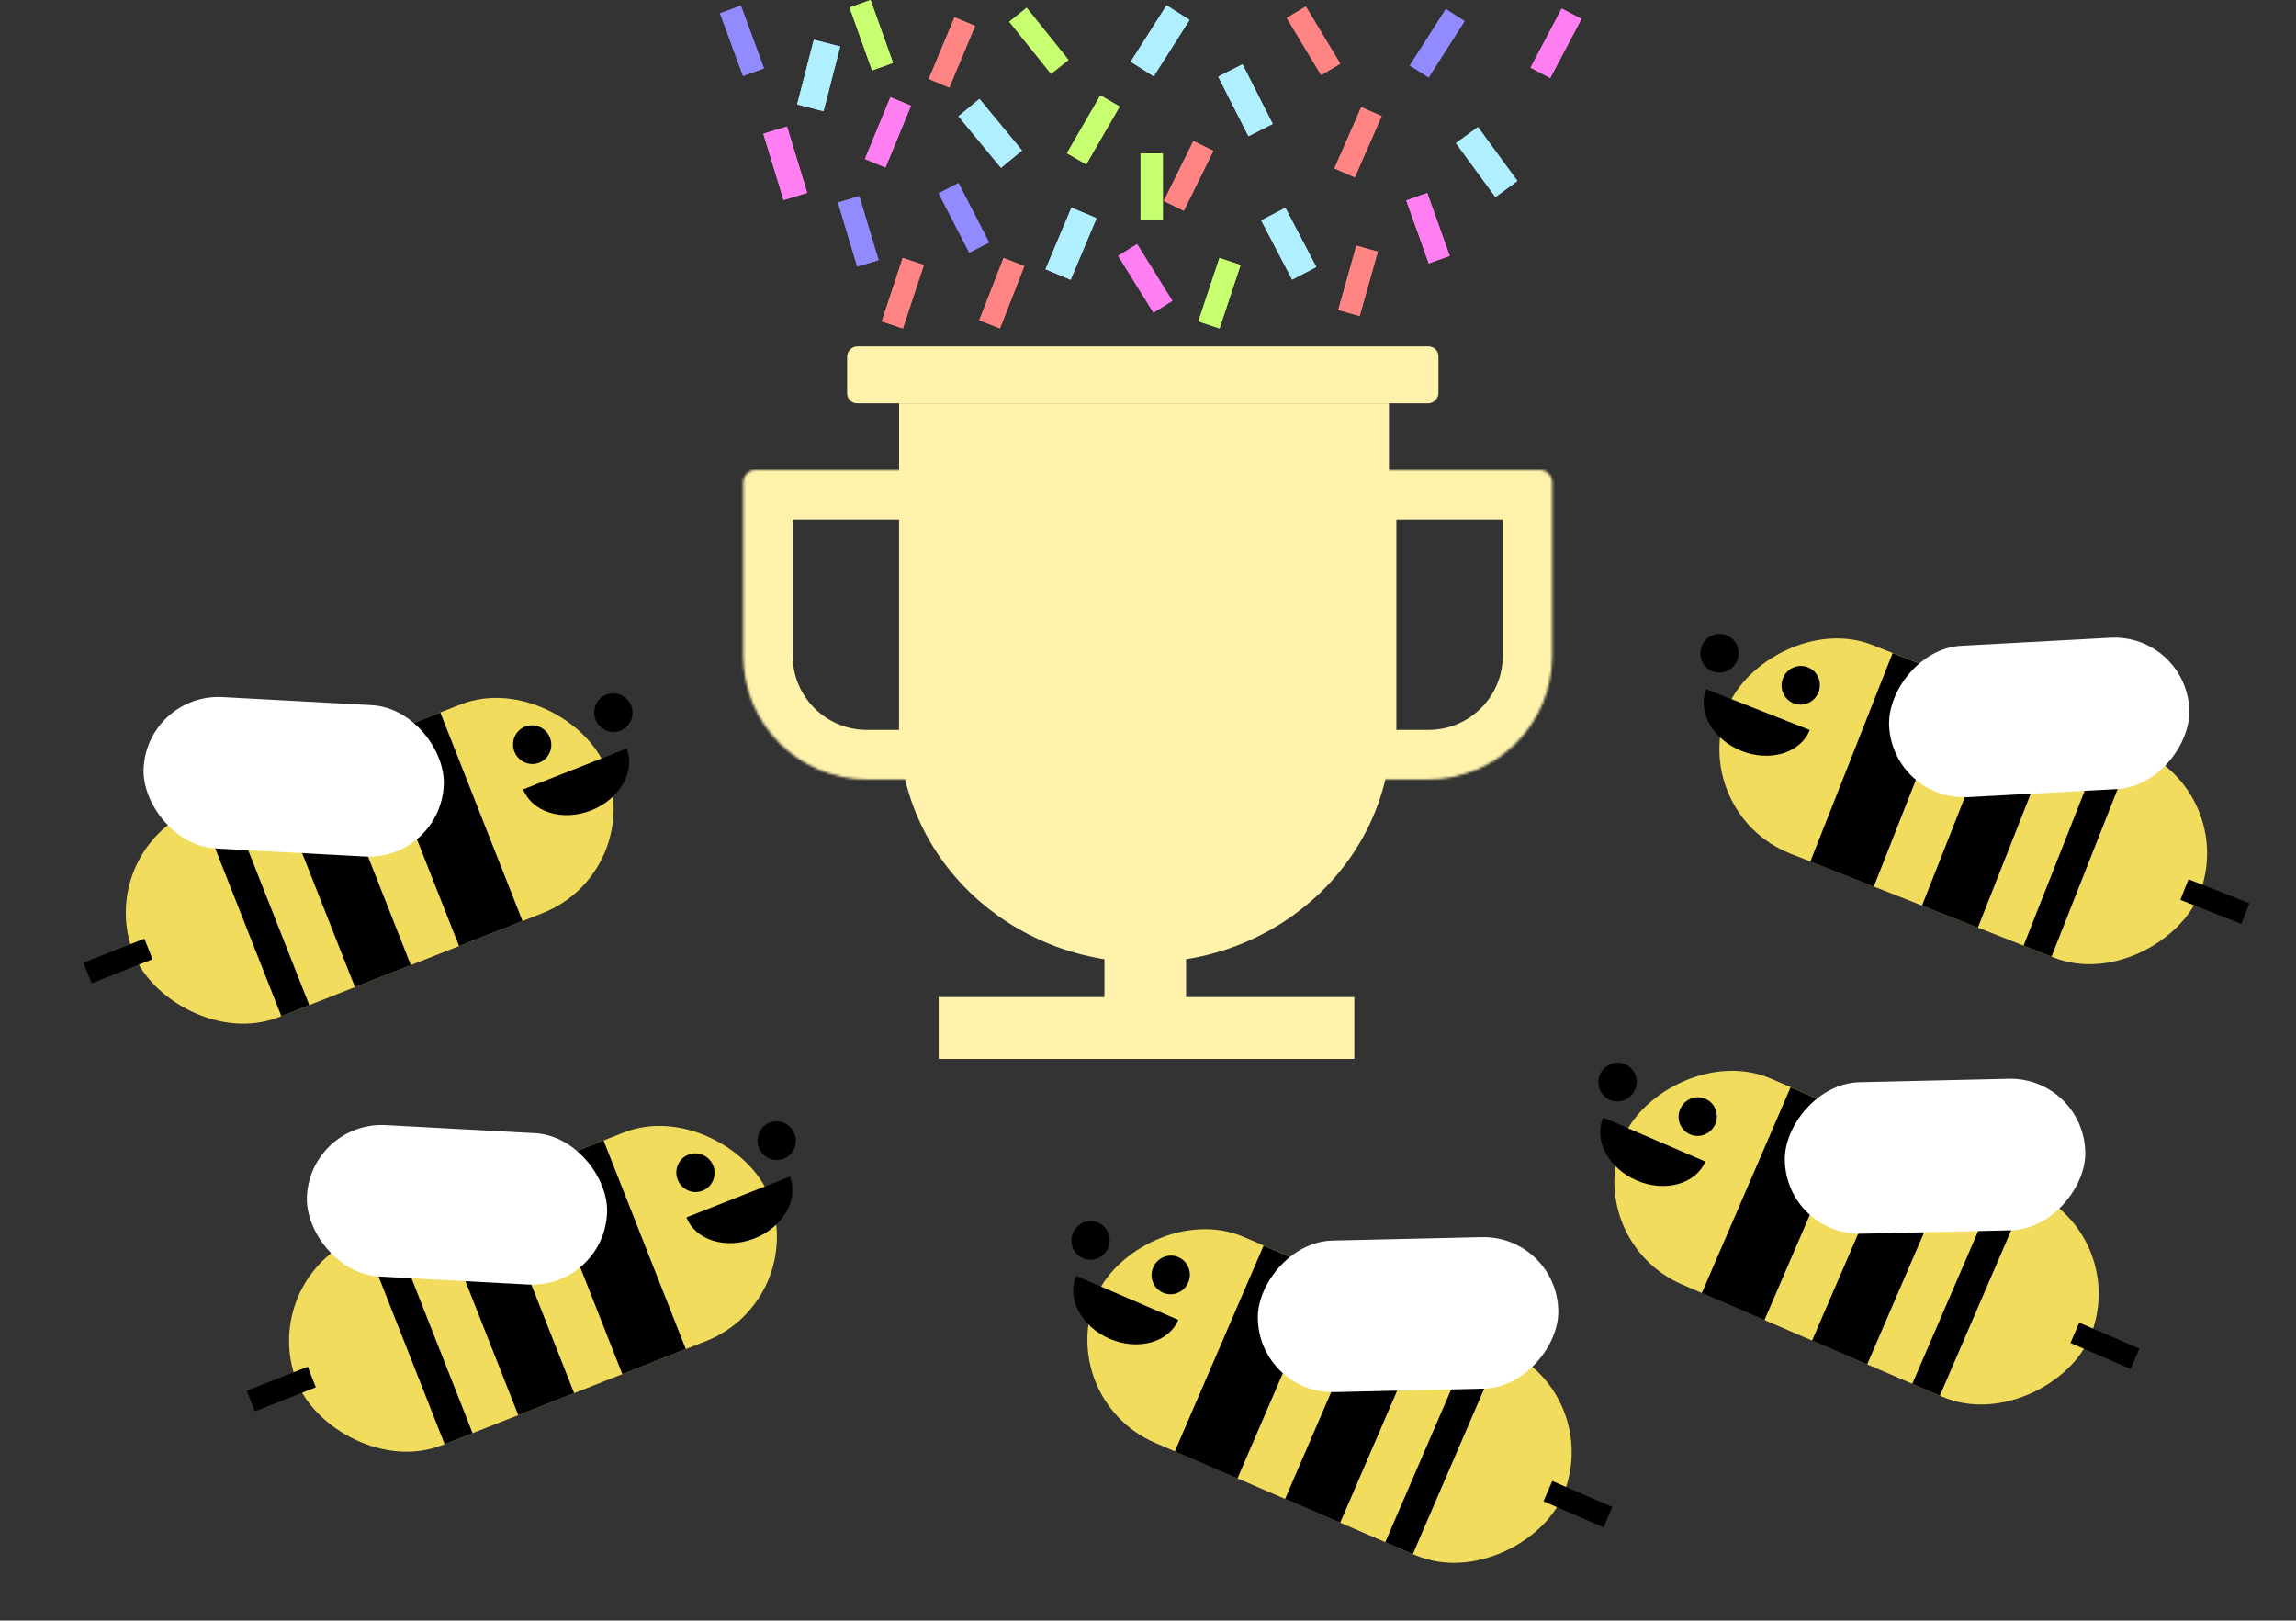 <svg width="928" height="655" viewBox="0 0 928 655" fill="none" xmlns="http://www.w3.org/2000/svg">
<rect x="0" y="0" width="928" height="655" fill="#333333" stroke="none"/>
<rect x="103.385" y="516.369" width="205.136" height="90.63" rx="45.315" transform="rotate(-21.516 103.385 516.369)" fill="#F2DC5D"/>
<ellipse cx="313.925" cy="461.029" rx="7.72" ry="7.832" transform="rotate(-21.516 313.925 461.029)" fill="black"/>
<ellipse cx="281.092" cy="473.973" rx="7.72" ry="7.832" transform="rotate(-21.516 281.092 473.973)" fill="black"/>
<rect x="218.3" y="471.065" width="27.572" height="90.63" transform="rotate(-21.516 218.3 471.065)" fill="black"/>
<rect x="176.233" y="487.65" width="24.263" height="90.63" transform="rotate(-21.516 176.233 487.65)" fill="black"/>
<rect x="146.479" y="499.38" width="12.132" height="90.63" transform="rotate(-21.516 146.479 499.38)" fill="black"/>
<rect x="99.742" y="562.095" width="26.469" height="8.951" transform="rotate(-21.516 99.742 562.095)" fill="black"/>
<rect width="121.447" height="61.244" rx="30.622" transform="matrix(0.999 0.054 -0.044 0.999 125.39 453.093)" fill="white"/>
<path d="M319.296 475.54C320.163 477.739 320.48 480.13 320.229 482.576C319.978 485.023 319.164 487.476 317.834 489.798C316.503 492.119 314.682 494.262 312.474 496.105C310.266 497.948 307.715 499.454 304.966 500.537C302.217 501.621 299.325 502.261 296.453 502.421C293.582 502.58 290.788 502.257 288.231 501.468C285.674 500.679 283.405 499.441 281.552 497.824C279.699 496.207 278.299 494.243 277.432 492.044L298.364 483.792L319.296 475.54Z" fill="black"/>
<rect x="37.385" y="343.369" width="205.136" height="90.63" rx="45.315" transform="rotate(-21.516 37.385 343.369)" fill="#F2DC5D"/>
<ellipse cx="247.925" cy="288.029" rx="7.72" ry="7.832" transform="rotate(-21.516 247.925 288.029)" fill="black"/>
<ellipse cx="215.092" cy="300.973" rx="7.72" ry="7.832" transform="rotate(-21.516 215.092 300.973)" fill="black"/>
<rect x="152.3" y="298.065" width="27.572" height="90.63" transform="rotate(-21.516 152.3 298.065)" fill="black"/>
<rect x="110.233" y="314.65" width="24.263" height="90.63" transform="rotate(-21.516 110.233 314.65)" fill="black"/>
<rect x="80.478" y="326.38" width="12.132" height="90.63" transform="rotate(-21.516 80.478 326.38)" fill="black"/>
<rect x="33.742" y="389.095" width="26.469" height="8.951" transform="rotate(-21.516 33.742 389.095)" fill="black"/>
<rect width="121.447" height="61.244" rx="30.622" transform="matrix(0.999 0.054 -0.044 0.999 59.39 280.093)" fill="white"/>
<path d="M253.296 302.54C254.163 304.739 254.48 307.13 254.229 309.576C253.978 312.023 253.164 314.476 251.834 316.798C250.503 319.119 248.682 321.262 246.474 323.105C244.266 324.948 241.715 326.454 238.966 327.537C236.217 328.621 233.325 329.261 230.453 329.421C227.582 329.58 224.788 329.257 222.231 328.468C219.674 327.679 217.405 326.441 215.552 324.824C213.699 323.207 212.299 321.243 211.432 319.044L232.364 310.792L253.296 302.54Z" fill="black"/>
<rect width="205.136" height="90.63" rx="45.315" transform="matrix(-0.93 -0.367 -0.367 0.93 905.523 319.369)" fill="#F2DC5D"/>
<ellipse cx="7.72" cy="7.832" rx="7.72" ry="7.832" transform="matrix(-0.93 -0.367 -0.367 0.93 705.038 259.574)" fill="black"/>
<ellipse cx="7.72" cy="7.832" rx="7.72" ry="7.832" transform="matrix(-0.93 -0.367 -0.367 0.93 737.871 272.518)" fill="black"/>
<rect width="27.572" height="90.63" transform="matrix(-0.93 -0.367 -0.367 0.93 790.608 274.065)" fill="black"/>
<rect width="24.263" height="90.63" transform="matrix(-0.93 -0.367 -0.367 0.93 832.675 290.65)" fill="black"/>
<rect width="12.132" height="90.63" transform="matrix(-0.93 -0.367 -0.367 0.93 862.43 302.38)" fill="black"/>
<rect width="26.469" height="8.951" transform="matrix(-0.93 -0.367 -0.367 0.93 909.167 365.095)" fill="black"/>
<rect width="121.447" height="61.244" rx="30.622" transform="matrix(-0.999 0.054 0.044 0.999 883.519 256.093)" fill="white"/>
<path d="M689.612 278.54C688.745 280.739 688.428 283.13 688.679 285.576C688.93 288.023 689.744 290.476 691.075 292.798C692.406 295.119 694.227 297.262 696.435 299.105C698.643 300.948 701.194 302.454 703.943 303.537C706.692 304.621 709.584 305.261 712.456 305.421C715.327 305.58 718.121 305.257 720.677 304.468C723.234 303.679 725.504 302.441 727.357 300.824C729.21 299.207 730.609 297.243 731.476 295.044L710.544 286.792L689.612 278.54Z" fill="black"/>
<rect width="205.136" height="90.63" rx="45.315" transform="matrix(-0.918 -0.396 -0.396 0.918 862.473 499.249)" fill="#F2DC5D"/>
<ellipse cx="7.72" cy="7.832" rx="7.72" ry="7.832" transform="matrix(-0.918 -0.396 -0.396 0.918 663.961 433.201)" fill="black"/>
<ellipse cx="7.72" cy="7.832" rx="7.72" ry="7.832" transform="matrix(-0.918 -0.396 -0.396 0.918 696.372 447.167)" fill="black"/>
<rect width="27.572" height="90.63" transform="matrix(-0.918 -0.396 -0.396 0.918 749.035 450.367)" fill="black"/>
<rect width="24.263" height="90.63" transform="matrix(-0.918 -0.396 -0.396 0.918 790.561 468.261)" fill="black"/>
<rect width="12.132" height="90.63" transform="matrix(-0.918 -0.396 -0.396 0.918 819.934 480.918)" fill="black"/>
<rect width="26.469" height="8.951" transform="matrix(-0.918 -0.396 -0.396 0.918 864.682 545.068)" fill="black"/>
<rect width="121.447" height="61.244" rx="30.622" transform="matrix(-1 0.023 0.012 1 842.463 435.315)" fill="white"/>
<path d="M647.948 451.673C647.013 453.844 646.621 456.224 646.795 458.677C646.969 461.13 647.706 463.608 648.963 465.97C650.221 468.332 651.974 470.531 654.123 472.442C656.272 474.353 658.775 475.939 661.488 477.108C664.202 478.277 667.073 479.007 669.938 479.257C672.803 479.507 675.605 479.271 678.186 478.562C680.766 477.854 683.073 476.688 684.976 475.13C686.878 473.572 688.339 471.652 689.275 469.481L668.611 460.577L647.948 451.673Z" fill="black"/>
<rect width="205.136" height="90.63" rx="45.315" transform="matrix(-0.918 -0.396 -0.396 0.918 649.473 563.249)" fill="#F2DC5D"/>
<ellipse cx="7.72" cy="7.832" rx="7.72" ry="7.832" transform="matrix(-0.918 -0.396 -0.396 0.918 450.961 497.201)" fill="black"/>
<ellipse cx="7.72" cy="7.832" rx="7.72" ry="7.832" transform="matrix(-0.918 -0.396 -0.396 0.918 483.372 511.167)" fill="black"/>
<rect width="27.572" height="90.63" transform="matrix(-0.918 -0.396 -0.396 0.918 536.035 514.367)" fill="black"/>
<rect width="24.263" height="90.63" transform="matrix(-0.918 -0.396 -0.396 0.918 577.561 532.261)" fill="black"/>
<rect width="12.132" height="90.63" transform="matrix(-0.918 -0.396 -0.396 0.918 606.934 544.918)" fill="black"/>
<rect width="26.469" height="8.951" transform="matrix(-0.918 -0.396 -0.396 0.918 651.682 609.068)" fill="black"/>
<rect width="121.447" height="61.244" rx="30.622" transform="matrix(-1 0.023 0.012 1 629.463 499.315)" fill="white"/>
<path d="M434.948 515.673C434.013 517.844 433.621 520.224 433.795 522.677C433.969 525.13 434.706 527.608 435.963 529.97C437.221 532.332 438.974 534.531 441.123 536.442C443.272 538.353 445.775 539.939 448.488 541.108C451.202 542.277 454.073 543.007 456.938 543.257C459.803 543.507 462.605 543.271 465.186 542.562C467.766 541.854 470.073 540.688 471.976 539.13C473.878 537.572 475.339 535.652 476.275 533.481L455.611 524.577L434.948 515.673Z" fill="black"/>
<rect x="338.692" y="81.87" width="9" height="27" transform="rotate(-16.751 338.692 81.87)" fill="#918BFF"/>
<rect x="379.392" y="78.125" width="9" height="27" transform="rotate(-27.278 379.392 78.125)" fill="#918BFF"/>
<rect x="584.364" y="3.7" width="9" height="27" transform="rotate(32.556 584.364 3.7)" fill="#918BFF"/>
<rect x="291" y="5.39" width="9" height="27" transform="rotate(-20.239 291 5.39)" fill="#918BFF"/>
<rect x="631.217" y="3.461" width="9" height="27" transform="rotate(27.84 631.217 3.461)" fill="#FF7FF2"/>
<rect x="451.943" y="103.411" width="9" height="27" transform="rotate(-31.87 451.943 103.411)" fill="#FF7FF2"/>
<rect x="568.392" y="81.03" width="9" height="27" transform="rotate(-19.672 568.392 81.03)" fill="#FF7FF2"/>
<rect x="308.525" y="54.068" width="10" height="28" transform="rotate(-16.964 308.525 54.068)" fill="#FF7FF2"/>
<rect x="359.883" y="39.304" width="9" height="27" transform="rotate(22.427 359.883 39.304)" fill="#FF7FF2"/>
<rect x="433.065" y="83.924" width="11" height="27" transform="rotate(22.847 433.065 83.924)" fill="#AFEFFF"/>
<rect x="509.767" y="89.08" width="11" height="27" transform="rotate(-27.578 509.767 89.08)" fill="#AFEFFF"/>
<rect x="588.481" y="57.853" width="11" height="27" transform="rotate(-36.193 588.481 57.853)" fill="#AFEFFF"/>
<rect x="471.496" y="2.157" width="11" height="27" transform="rotate(32.457 471.496 2.157)" fill="#AFEFFF"/>
<rect x="492.392" y="30.973" width="11" height="27" transform="rotate(-26.878 492.392 30.973)" fill="#AFEFFF"/>
<rect x="387.392" y="47.005" width="11" height="27" transform="rotate(-39.556 387.392 47.005)" fill="#AFEFFF"/>
<rect x="328.941" y="16.054" width="11" height="27" transform="rotate(14.474 328.941 16.054)" fill="#AFEFFF"/>
<rect x="364.852" y="104.27" width="9" height="27" transform="rotate(18.272 364.852 104.27)" fill="#FF8585"/>
<rect x="405.617" y="104.288" width="9" height="27" transform="rotate(21.353 405.617 104.288)" fill="#FF8585"/>
<rect x="548.22" y="99.286" width="9" height="27" transform="rotate(15.728 548.22 99.286)" fill="#FF8585"/>
<rect x="385.805" y="7" width="9" height="27" transform="rotate(22.685 385.805 7)" fill="#FF8585"/>
<rect x="520.073" y="7.256" width="9" height="27" transform="rotate(-31.055 520.073 7.256)" fill="#FF8585"/>
<rect x="550.188" y="43.329" width="9" height="27" transform="rotate(23.662 550.188 43.329)" fill="#FF8585"/>
<rect x="482.345" y="57" width="9" height="27" transform="rotate(26.276 482.345 57)" fill="#FF8585"/>
<rect x="407.933" y="8.788" width="9" height="27" transform="rotate(-38.748 407.933 8.788)" fill="#C8FF70"/>
<rect x="444.76" y="38.562" width="9" height="27" transform="rotate(30.061 444.76 38.562)" fill="#C8FF70"/>
<rect x="492.88" y="104.27" width="9" height="27" transform="rotate(18.387 492.88 104.27)" fill="#C8FF70"/>
<rect x="343.392" y="3.027" width="9" height="27" transform="rotate(-19.657 343.392 3.027)" fill="#C8FF70"/>
<rect x="461" y="62" width="9" height="27" fill="#C8FF70"/>
<rect x="338.692" y="81.87" width="9" height="27" transform="rotate(-16.751 338.692 81.87)" fill="#918BFF"/>
<rect x="379.392" y="78.125" width="9" height="27" transform="rotate(-27.278 379.392 78.125)" fill="#918BFF"/>
<rect x="584.364" y="3.7" width="9" height="27" transform="rotate(32.556 584.364 3.7)" fill="#918BFF"/>
<rect x="291" y="5.39" width="9" height="27" transform="rotate(-20.239 291 5.39)" fill="#918BFF"/>
<rect x="631.217" y="3.461" width="9" height="27" transform="rotate(27.84 631.217 3.461)" fill="#FF7FF2"/>
<rect x="451.943" y="103.411" width="9" height="27" transform="rotate(-31.87 451.943 103.411)" fill="#FF7FF2"/>
<rect x="568.392" y="81.03" width="9" height="27" transform="rotate(-19.672 568.392 81.03)" fill="#FF7FF2"/>
<rect x="308.525" y="54.068" width="10" height="28" transform="rotate(-16.964 308.525 54.068)" fill="#FF7FF2"/>
<rect x="359.883" y="39.304" width="9" height="27" transform="rotate(22.427 359.883 39.304)" fill="#FF7FF2"/>
<rect x="433.065" y="83.924" width="11" height="27" transform="rotate(22.847 433.065 83.924)" fill="#AFEFFF"/>
<rect x="509.767" y="89.08" width="11" height="27" transform="rotate(-27.578 509.767 89.08)" fill="#AFEFFF"/>
<rect x="588.481" y="57.853" width="11" height="27" transform="rotate(-36.193 588.481 57.853)" fill="#AFEFFF"/>
<rect x="471.496" y="2.157" width="11" height="27" transform="rotate(32.457 471.496 2.157)" fill="#AFEFFF"/>
<rect x="492.392" y="30.973" width="11" height="27" transform="rotate(-26.878 492.392 30.973)" fill="#AFEFFF"/>
<rect x="387.392" y="47.005" width="11" height="27" transform="rotate(-39.556 387.392 47.005)" fill="#AFEFFF"/>
<rect x="328.941" y="16.054" width="11" height="27" transform="rotate(14.474 328.941 16.054)" fill="#AFEFFF"/>
<rect x="364.852" y="104.27" width="9" height="27" transform="rotate(18.272 364.852 104.27)" fill="#FF8585"/>
<rect x="405.617" y="104.288" width="9" height="27" transform="rotate(21.353 405.617 104.288)" fill="#FF8585"/>
<rect x="548.22" y="99.286" width="9" height="27" transform="rotate(15.728 548.22 99.286)" fill="#FF8585"/>
<rect x="385.805" y="7" width="9" height="27" transform="rotate(22.685 385.805 7)" fill="#FF8585"/>
<rect x="520.073" y="7.256" width="9" height="27" transform="rotate(-31.055 520.073 7.256)" fill="#FF8585"/>
<rect x="550.188" y="43.329" width="9" height="27" transform="rotate(23.662 550.188 43.329)" fill="#FF8585"/>
<rect x="482.345" y="57" width="9" height="27" transform="rotate(26.276 482.345 57)" fill="#FF8585"/>
<rect x="407.933" y="8.788" width="9" height="27" transform="rotate(-38.748 407.933 8.788)" fill="#C8FF70"/>
<rect x="444.76" y="38.562" width="9" height="27" transform="rotate(30.061 444.76 38.562)" fill="#C8FF70"/>
<rect x="492.88" y="104.27" width="9" height="27" transform="rotate(18.387 492.88 104.27)" fill="#C8FF70"/>
<rect x="343.392" y="3.027" width="9" height="27" transform="rotate(-19.657 343.392 3.027)" fill="#C8FF70"/>
<rect x="461" y="62" width="9" height="27" fill="#C8FF70"/>
<rect x="379.392" y="403" width="168" height="25" fill="#FFF2AA"/>
<rect x="446.392" y="333" width="33" height="86" fill="#FFF2AA"/>
<ellipse cx="462.892" cy="294" rx="99.5" ry="95" fill="#FFF2AA"/>
<rect x="363.392" y="163" width="198" height="132" fill="#FFF2AA"/>
<rect width="239" height="23" rx="4" transform="matrix(1 0 0 -1 342.392 163)" fill="#FFF2AA"/>
<mask id="path-107-inside-1_60_259" fill="white">
<path d="M544.392 190H622.392C625.154 190 627.392 192.239 627.392 195V265C627.392 292.614 605.006 315 577.392 315H544.392V190Z"/>
</mask>
<path d="M544.392 190H622.392C625.154 190 627.392 192.239 627.392 195V265C627.392 292.614 605.006 315 577.392 315H544.392V190Z" stroke="#FFF2AA" stroke-width="40" mask="url(#path-107-inside-1_60_259)"/>
<mask id="path-108-inside-2_60_259" fill="white">
<path d="M383.392 190H305.392C302.631 190 300.392 192.239 300.392 195V265C300.392 292.614 322.778 315 350.392 315H383.392V190Z"/>
</mask>
<path d="M383.392 190H305.392C302.631 190 300.392 192.239 300.392 195V265C300.392 292.614 322.778 315 350.392 315H383.392V190Z" stroke="#FFF2AA" stroke-width="40" mask="url(#path-108-inside-2_60_259)"/>
</svg>
